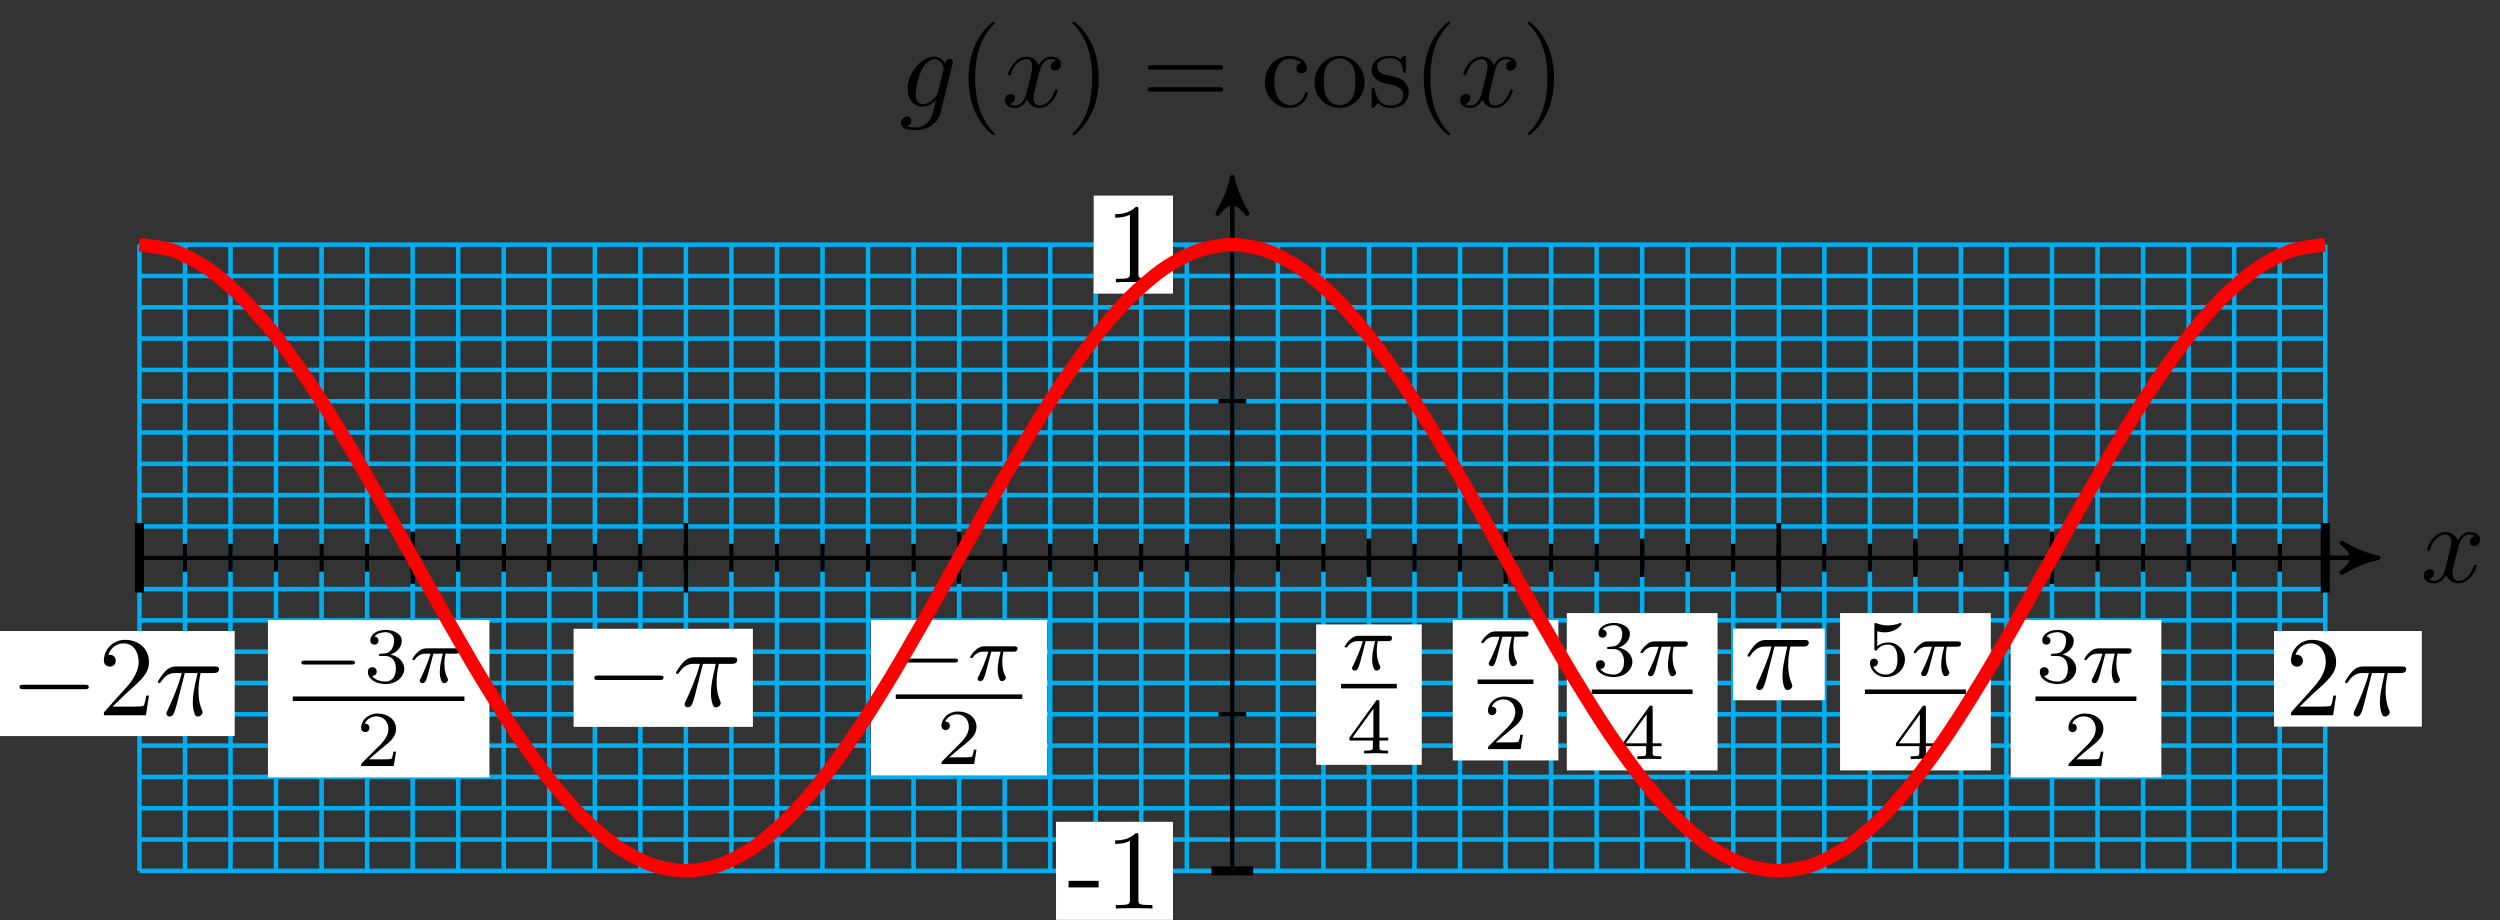 <?xml version="1.0" encoding="UTF-8"?>
<svg xmlns="http://www.w3.org/2000/svg" xmlns:xlink="http://www.w3.org/1999/xlink" width="220pt" height="81pt" viewBox="0 0 220 81" version="1.1">
<rect x="0" y="0" width="220" height="81" fill="#333333" stroke="none"/>
<defs>
<g>
<symbol overflow="visible" id="glyph0-0">
<path style="stroke:none;" d=""/>
</symbol>
<symbol overflow="visible" id="glyph0-1">
<path style="stroke:none;" d="M 3.328 -3.016 C 3.391 -3.266 3.625 -4.188 4.312 -4.188 C 4.359 -4.188 4.609 -4.188 4.812 -4.062 C 4.531 -4 4.344 -3.766 4.344 -3.516 C 4.344 -3.359 4.453 -3.172 4.719 -3.172 C 4.938 -3.172 5.25 -3.344 5.25 -3.75 C 5.25 -4.266 4.672 -4.406 4.328 -4.406 C 3.75 -4.406 3.406 -3.875 3.281 -3.656 C 3.031 -4.312 2.5 -4.406 2.203 -4.406 C 1.172 -4.406 0.594 -3.125 0.594 -2.875 C 0.594 -2.766 0.703 -2.766 0.719 -2.766 C 0.797 -2.766 0.828 -2.797 0.844 -2.875 C 1.188 -3.938 1.844 -4.188 2.188 -4.188 C 2.375 -4.188 2.719 -4.094 2.719 -3.516 C 2.719 -3.203 2.547 -2.547 2.188 -1.141 C 2.031 -0.531 1.672 -0.109 1.234 -0.109 C 1.172 -0.109 0.953 -0.109 0.734 -0.234 C 0.984 -0.297 1.203 -0.5 1.203 -0.781 C 1.203 -1.047 0.984 -1.125 0.844 -1.125 C 0.531 -1.125 0.297 -0.875 0.297 -0.547 C 0.297 -0.094 0.781 0.109 1.219 0.109 C 1.891 0.109 2.25 -0.594 2.266 -0.641 C 2.391 -0.281 2.75 0.109 3.344 0.109 C 4.375 0.109 4.938 -1.172 4.938 -1.422 C 4.938 -1.531 4.859 -1.531 4.828 -1.531 C 4.734 -1.531 4.719 -1.484 4.688 -1.422 C 4.359 -0.344 3.688 -0.109 3.375 -0.109 C 2.984 -0.109 2.828 -0.422 2.828 -0.766 C 2.828 -0.984 2.875 -1.203 2.984 -1.641 Z M 3.328 -3.016 "/>
</symbol>
<symbol overflow="visible" id="glyph0-2">
<path style="stroke:none;" d="M 4.688 -3.766 C 4.703 -3.812 4.719 -3.875 4.719 -3.938 C 4.719 -4.109 4.609 -4.203 4.438 -4.203 C 4.344 -4.203 4.062 -4.141 4.031 -3.781 C 3.844 -4.141 3.5 -4.406 3.094 -4.406 C 1.969 -4.406 0.734 -3.016 0.734 -1.578 C 0.734 -0.594 1.328 0 2.047 0 C 2.641 0 3.109 -0.469 3.203 -0.578 L 3.219 -0.562 C 3.016 0.312 2.891 0.734 2.891 0.75 C 2.844 0.844 2.516 1.828 1.453 1.828 C 1.266 1.828 0.938 1.812 0.656 1.719 C 0.953 1.641 1.062 1.375 1.062 1.203 C 1.062 1.047 0.953 0.859 0.688 0.859 C 0.469 0.859 0.156 1.031 0.156 1.438 C 0.156 1.844 0.516 2.047 1.469 2.047 C 2.719 2.047 3.438 1.266 3.594 0.672 Z M 3.406 -1.281 C 3.344 -1.016 3.109 -0.766 2.891 -0.578 C 2.688 -0.406 2.375 -0.219 2.078 -0.219 C 1.578 -0.219 1.438 -0.734 1.438 -1.141 C 1.438 -1.609 1.719 -2.797 2 -3.297 C 2.266 -3.781 2.688 -4.188 3.109 -4.188 C 3.766 -4.188 3.906 -3.375 3.906 -3.328 C 3.906 -3.281 3.891 -3.219 3.875 -3.188 Z M 3.406 -1.281 "/>
</symbol>
<symbol overflow="visible" id="glyph0-3">
<path style="stroke:none;" d="M 2.641 -3.719 L 3.766 -3.719 C 3.438 -2.25 3.344 -1.812 3.344 -1.141 C 3.344 -1 3.344 -0.734 3.422 -0.391 C 3.531 0.047 3.641 0.109 3.781 0.109 C 3.984 0.109 4.203 -0.062 4.203 -0.266 C 4.203 -0.328 4.203 -0.344 4.141 -0.484 C 3.844 -1.203 3.844 -1.859 3.844 -2.141 C 3.844 -2.656 3.922 -3.203 4.031 -3.719 L 5.156 -3.719 C 5.297 -3.719 5.656 -3.719 5.656 -4.062 C 5.656 -4.297 5.438 -4.297 5.25 -4.297 L 1.906 -4.297 C 1.688 -4.297 1.312 -4.297 0.875 -3.828 C 0.531 -3.438 0.266 -2.984 0.266 -2.938 C 0.266 -2.922 0.266 -2.828 0.391 -2.828 C 0.469 -2.828 0.484 -2.875 0.547 -2.953 C 1.031 -3.719 1.609 -3.719 1.812 -3.719 L 2.375 -3.719 C 2.062 -2.516 1.531 -1.312 1.109 -0.406 C 1.031 -0.25 1.031 -0.234 1.031 -0.156 C 1.031 0.031 1.188 0.109 1.312 0.109 C 1.609 0.109 1.688 -0.172 1.812 -0.531 C 1.953 -1 1.953 -1.016 2.078 -1.516 Z M 2.641 -3.719 "/>
</symbol>
<symbol overflow="visible" id="glyph1-0">
<path style="stroke:none;" d=""/>
</symbol>
<symbol overflow="visible" id="glyph1-1">
<path style="stroke:none;" d="M 3.297 2.391 C 3.297 2.359 3.297 2.344 3.125 2.172 C 1.891 0.922 1.562 -0.969 1.562 -2.5 C 1.562 -4.234 1.938 -5.969 3.172 -7.203 C 3.297 -7.328 3.297 -7.344 3.297 -7.375 C 3.297 -7.453 3.266 -7.484 3.203 -7.484 C 3.094 -7.484 2.203 -6.797 1.609 -5.531 C 1.109 -4.438 0.984 -3.328 0.984 -2.5 C 0.984 -1.719 1.094 -0.516 1.641 0.625 C 2.25 1.844 3.094 2.5 3.203 2.5 C 3.266 2.5 3.297 2.469 3.297 2.391 Z M 3.297 2.391 "/>
</symbol>
<symbol overflow="visible" id="glyph1-2">
<path style="stroke:none;" d="M 2.875 -2.5 C 2.875 -3.266 2.766 -4.469 2.219 -5.609 C 1.625 -6.828 0.766 -7.484 0.672 -7.484 C 0.609 -7.484 0.562 -7.438 0.562 -7.375 C 0.562 -7.344 0.562 -7.328 0.75 -7.141 C 1.734 -6.156 2.297 -4.578 2.297 -2.5 C 2.297 -0.781 1.938 0.969 0.703 2.219 C 0.562 2.344 0.562 2.359 0.562 2.391 C 0.562 2.453 0.609 2.5 0.672 2.5 C 0.766 2.5 1.672 1.812 2.25 0.547 C 2.766 -0.547 2.875 -1.656 2.875 -2.5 Z M 2.875 -2.5 "/>
</symbol>
<symbol overflow="visible" id="glyph1-3">
<path style="stroke:none;" d="M 6.844 -3.266 C 7 -3.266 7.188 -3.266 7.188 -3.453 C 7.188 -3.656 7 -3.656 6.859 -3.656 L 0.891 -3.656 C 0.75 -3.656 0.562 -3.656 0.562 -3.453 C 0.562 -3.266 0.75 -3.266 0.891 -3.266 Z M 6.859 -1.328 C 7 -1.328 7.188 -1.328 7.188 -1.531 C 7.188 -1.719 7 -1.719 6.844 -1.719 L 0.891 -1.719 C 0.75 -1.719 0.562 -1.719 0.562 -1.531 C 0.562 -1.328 0.75 -1.328 0.891 -1.328 Z M 6.859 -1.328 "/>
</symbol>
<symbol overflow="visible" id="glyph1-4">
<path style="stroke:none;" d="M 1.172 -2.172 C 1.172 -3.797 1.984 -4.219 2.516 -4.219 C 2.609 -4.219 3.234 -4.203 3.578 -3.844 C 3.172 -3.812 3.109 -3.516 3.109 -3.391 C 3.109 -3.125 3.297 -2.938 3.562 -2.938 C 3.828 -2.938 4.031 -3.094 4.031 -3.406 C 4.031 -4.078 3.266 -4.469 2.5 -4.469 C 1.25 -4.469 0.344 -3.391 0.344 -2.156 C 0.344 -0.875 1.328 0.109 2.484 0.109 C 3.812 0.109 4.141 -1.094 4.141 -1.188 C 4.141 -1.281 4.031 -1.281 4 -1.281 C 3.922 -1.281 3.891 -1.25 3.875 -1.188 C 3.594 -0.266 2.938 -0.141 2.578 -0.141 C 2.047 -0.141 1.172 -0.562 1.172 -2.172 Z M 1.172 -2.172 "/>
</symbol>
<symbol overflow="visible" id="glyph1-5">
<path style="stroke:none;" d="M 4.688 -2.141 C 4.688 -3.406 3.703 -4.469 2.5 -4.469 C 1.25 -4.469 0.281 -3.375 0.281 -2.141 C 0.281 -0.844 1.312 0.109 2.484 0.109 C 3.688 0.109 4.688 -0.875 4.688 -2.141 Z M 2.5 -0.141 C 2.062 -0.141 1.625 -0.344 1.359 -0.812 C 1.109 -1.25 1.109 -1.859 1.109 -2.219 C 1.109 -2.609 1.109 -3.141 1.344 -3.578 C 1.609 -4.031 2.078 -4.25 2.484 -4.25 C 2.922 -4.25 3.344 -4.031 3.609 -3.594 C 3.875 -3.172 3.875 -2.594 3.875 -2.219 C 3.875 -1.859 3.875 -1.312 3.656 -0.875 C 3.422 -0.422 2.984 -0.141 2.5 -0.141 Z M 2.5 -0.141 "/>
</symbol>
<symbol overflow="visible" id="glyph1-6">
<path style="stroke:none;" d="M 2.078 -1.938 C 2.297 -1.891 3.109 -1.734 3.109 -1.016 C 3.109 -0.516 2.766 -0.109 1.984 -0.109 C 1.141 -0.109 0.781 -0.672 0.594 -1.531 C 0.562 -1.656 0.562 -1.688 0.453 -1.688 C 0.328 -1.688 0.328 -1.625 0.328 -1.453 L 0.328 -0.125 C 0.328 0.047 0.328 0.109 0.438 0.109 C 0.484 0.109 0.5 0.094 0.688 -0.094 C 0.703 -0.109 0.703 -0.125 0.891 -0.312 C 1.328 0.094 1.781 0.109 1.984 0.109 C 3.125 0.109 3.594 -0.562 3.594 -1.281 C 3.594 -1.797 3.297 -2.109 3.172 -2.219 C 2.844 -2.547 2.453 -2.625 2.031 -2.703 C 1.469 -2.812 0.812 -2.938 0.812 -3.516 C 0.812 -3.875 1.062 -4.281 1.922 -4.281 C 3.016 -4.281 3.078 -3.375 3.094 -3.078 C 3.094 -2.984 3.188 -2.984 3.203 -2.984 C 3.344 -2.984 3.344 -3.031 3.344 -3.219 L 3.344 -4.234 C 3.344 -4.391 3.344 -4.469 3.234 -4.469 C 3.188 -4.469 3.156 -4.469 3.031 -4.344 C 3 -4.312 2.906 -4.219 2.859 -4.188 C 2.484 -4.469 2.078 -4.469 1.922 -4.469 C 0.703 -4.469 0.328 -3.797 0.328 -3.234 C 0.328 -2.891 0.484 -2.609 0.75 -2.391 C 1.078 -2.141 1.359 -2.078 2.078 -1.938 Z M 2.078 -1.938 "/>
</symbol>
<symbol overflow="visible" id="glyph1-7">
<path style="stroke:none;" d="M 1.266 -0.766 L 2.328 -1.797 C 3.875 -3.172 4.469 -3.703 4.469 -4.703 C 4.469 -5.844 3.578 -6.641 2.359 -6.641 C 1.234 -6.641 0.5 -5.719 0.5 -4.828 C 0.5 -4.281 1 -4.281 1.031 -4.281 C 1.203 -4.281 1.547 -4.391 1.547 -4.812 C 1.547 -5.062 1.359 -5.328 1.016 -5.328 C 0.938 -5.328 0.922 -5.328 0.891 -5.312 C 1.109 -5.969 1.656 -6.328 2.234 -6.328 C 3.141 -6.328 3.562 -5.516 3.562 -4.703 C 3.562 -3.906 3.078 -3.125 2.516 -2.5 L 0.609 -0.375 C 0.5 -0.266 0.5 -0.234 0.5 0 L 4.203 0 L 4.469 -1.734 L 4.234 -1.734 C 4.172 -1.438 4.109 -1 4 -0.844 C 3.938 -0.766 3.281 -0.766 3.062 -0.766 Z M 1.266 -0.766 "/>
</symbol>
<symbol overflow="visible" id="glyph2-0">
<path style="stroke:none;" d=""/>
</symbol>
<symbol overflow="visible" id="glyph2-1">
<path style="stroke:none;" d="M 2.75 -1.859 L 2.75 -2.438 L 0.109 -2.438 L 0.109 -1.859 Z M 2.75 -1.859 "/>
</symbol>
<symbol overflow="visible" id="glyph2-2">
<path style="stroke:none;" d="M 4.172 0 L 4.172 -0.312 L 3.859 -0.312 C 2.953 -0.312 2.938 -0.422 2.938 -0.781 L 2.938 -6.375 C 2.938 -6.625 2.938 -6.641 2.703 -6.641 C 2.078 -6 1.203 -6 0.891 -6 L 0.891 -5.688 C 1.094 -5.688 1.672 -5.688 2.188 -5.953 L 2.188 -0.781 C 2.188 -0.422 2.156 -0.312 1.266 -0.312 L 0.953 -0.312 L 0.953 0 C 1.297 -0.031 2.156 -0.031 2.562 -0.031 C 2.953 -0.031 3.828 -0.031 4.172 0 Z M 4.172 0 "/>
</symbol>
<symbol overflow="visible" id="glyph3-0">
<path style="stroke:none;" d=""/>
</symbol>
<symbol overflow="visible" id="glyph3-1">
<path style="stroke:none;" d="M 6.562 -2.297 C 6.734 -2.297 6.922 -2.297 6.922 -2.5 C 6.922 -2.688 6.734 -2.688 6.562 -2.688 L 1.172 -2.688 C 1 -2.688 0.828 -2.688 0.828 -2.5 C 0.828 -2.297 1 -2.297 1.172 -2.297 Z M 6.562 -2.297 "/>
</symbol>
<symbol overflow="visible" id="glyph4-0">
<path style="stroke:none;" d=""/>
</symbol>
<symbol overflow="visible" id="glyph4-1">
<path style="stroke:none;" d="M 5.188 -1.578 C 5.297 -1.578 5.469 -1.578 5.469 -1.734 C 5.469 -1.922 5.297 -1.922 5.188 -1.922 L 1.031 -1.922 C 0.922 -1.922 0.75 -1.922 0.75 -1.75 C 0.75 -1.578 0.906 -1.578 1.031 -1.578 Z M 5.188 -1.578 "/>
</symbol>
<symbol overflow="visible" id="glyph5-0">
<path style="stroke:none;" d=""/>
</symbol>
<symbol overflow="visible" id="glyph5-1">
<path style="stroke:none;" d="M 2.172 -2.531 L 3 -2.531 C 2.891 -2.109 2.734 -1.484 2.734 -0.922 C 2.734 -0.641 2.781 -0.453 2.812 -0.312 C 2.922 0.047 3.016 0.062 3.125 0.062 C 3.297 0.062 3.453 -0.078 3.453 -0.25 C 3.453 -0.297 3.438 -0.328 3.406 -0.391 C 3.266 -0.656 3.141 -1.047 3.141 -1.625 C 3.141 -1.75 3.141 -2.031 3.234 -2.531 L 4.109 -2.531 C 4.234 -2.531 4.297 -2.531 4.375 -2.578 C 4.469 -2.656 4.484 -2.766 4.484 -2.797 C 4.484 -3 4.312 -3 4.188 -3 L 1.562 -3 C 1.281 -3 1.078 -2.938 0.766 -2.641 C 0.578 -2.484 0.312 -2.109 0.312 -2.047 C 0.312 -1.969 0.406 -1.969 0.438 -1.969 C 0.516 -1.969 0.516 -1.984 0.562 -2.047 C 0.906 -2.531 1.344 -2.531 1.5 -2.531 L 1.922 -2.531 C 1.703 -1.766 1.328 -0.938 1.125 -0.516 C 1.078 -0.438 1.016 -0.281 0.984 -0.266 C 0.984 -0.234 0.969 -0.203 0.969 -0.156 C 0.969 -0.047 1.047 0.062 1.219 0.062 C 1.484 0.062 1.562 -0.25 1.734 -0.875 Z M 2.172 -2.531 "/>
</symbol>
<symbol overflow="visible" id="glyph6-0">
<path style="stroke:none;" d=""/>
</symbol>
<symbol overflow="visible" id="glyph6-1">
<path style="stroke:none;" d="M 3.516 -1.266 L 3.281 -1.266 C 3.266 -1.109 3.188 -0.703 3.094 -0.641 C 3.047 -0.594 2.516 -0.594 2.406 -0.594 L 1.125 -0.594 C 1.859 -1.234 2.109 -1.438 2.516 -1.766 C 3.031 -2.172 3.516 -2.609 3.516 -3.266 C 3.516 -4.109 2.781 -4.625 1.891 -4.625 C 1.031 -4.625 0.438 -4.016 0.438 -3.375 C 0.438 -3.031 0.734 -2.984 0.812 -2.984 C 0.969 -2.984 1.172 -3.109 1.172 -3.359 C 1.172 -3.484 1.125 -3.734 0.766 -3.734 C 0.984 -4.219 1.453 -4.375 1.781 -4.375 C 2.484 -4.375 2.844 -3.828 2.844 -3.266 C 2.844 -2.656 2.406 -2.188 2.188 -1.938 L 0.516 -0.266 C 0.438 -0.203 0.438 -0.188 0.438 0 L 3.312 0 Z M 3.516 -1.266 "/>
</symbol>
<symbol overflow="visible" id="glyph6-2">
<path style="stroke:none;" d="M 1.906 -2.328 C 2.453 -2.328 2.844 -1.953 2.844 -1.203 C 2.844 -0.344 2.328 -0.078 1.938 -0.078 C 1.656 -0.078 1.031 -0.156 0.75 -0.578 C 1.078 -0.578 1.156 -0.812 1.156 -0.969 C 1.156 -1.188 0.984 -1.344 0.766 -1.344 C 0.578 -1.344 0.375 -1.219 0.375 -0.938 C 0.375 -0.281 1.094 0.141 1.938 0.141 C 2.906 0.141 3.578 -0.516 3.578 -1.203 C 3.578 -1.75 3.141 -2.297 2.375 -2.453 C 3.094 -2.719 3.359 -3.234 3.359 -3.672 C 3.359 -4.219 2.734 -4.625 1.953 -4.625 C 1.188 -4.625 0.594 -4.25 0.594 -3.688 C 0.594 -3.453 0.75 -3.328 0.953 -3.328 C 1.172 -3.328 1.312 -3.484 1.312 -3.672 C 1.312 -3.875 1.172 -4.031 0.953 -4.047 C 1.203 -4.344 1.672 -4.422 1.938 -4.422 C 2.25 -4.422 2.688 -4.266 2.688 -3.672 C 2.688 -3.375 2.594 -3.047 2.406 -2.844 C 2.188 -2.578 1.984 -2.562 1.641 -2.531 C 1.469 -2.516 1.453 -2.516 1.422 -2.516 C 1.406 -2.516 1.344 -2.5 1.344 -2.422 C 1.344 -2.328 1.406 -2.328 1.531 -2.328 Z M 1.906 -2.328 "/>
</symbol>
<symbol overflow="visible" id="glyph6-3">
<path style="stroke:none;" d="M 3.688 -1.141 L 3.688 -1.391 L 2.906 -1.391 L 2.906 -4.5 C 2.906 -4.641 2.906 -4.703 2.766 -4.703 C 2.672 -4.703 2.641 -4.703 2.578 -4.594 L 0.266 -1.391 L 0.266 -1.141 L 2.328 -1.141 L 2.328 -0.578 C 2.328 -0.328 2.328 -0.25 1.75 -0.25 L 1.562 -0.25 L 1.562 0 C 1.922 -0.016 2.359 -0.031 2.609 -0.031 C 2.875 -0.031 3.312 -0.016 3.672 0 L 3.672 -0.25 L 3.484 -0.25 C 2.906 -0.25 2.906 -0.328 2.906 -0.578 L 2.906 -1.141 Z M 2.375 -3.938 L 2.375 -1.391 L 0.531 -1.391 Z M 2.375 -3.938 "/>
</symbol>
<symbol overflow="visible" id="glyph6-4">
<path style="stroke:none;" d="M 1.078 -3.891 C 1.438 -3.797 1.641 -3.797 1.75 -3.797 C 2.672 -3.797 3.219 -4.422 3.219 -4.531 C 3.219 -4.609 3.172 -4.625 3.141 -4.625 C 3.125 -4.625 3.109 -4.625 3.078 -4.609 C 2.906 -4.547 2.547 -4.406 2.031 -4.406 C 1.828 -4.406 1.469 -4.422 1.016 -4.594 C 0.938 -4.625 0.922 -4.625 0.922 -4.625 C 0.828 -4.625 0.828 -4.547 0.828 -4.438 L 0.828 -2.391 C 0.828 -2.266 0.828 -2.188 0.938 -2.188 C 1 -2.188 1.016 -2.188 1.078 -2.281 C 1.375 -2.656 1.812 -2.719 2.047 -2.719 C 2.469 -2.719 2.656 -2.391 2.688 -2.328 C 2.812 -2.094 2.859 -1.828 2.859 -1.422 C 2.859 -1.219 2.859 -0.812 2.641 -0.5 C 2.469 -0.25 2.172 -0.078 1.828 -0.078 C 1.375 -0.078 0.906 -0.328 0.734 -0.797 C 1 -0.781 1.141 -0.953 1.141 -1.141 C 1.141 -1.438 0.875 -1.484 0.781 -1.484 C 0.781 -1.484 0.438 -1.484 0.438 -1.109 C 0.438 -0.484 1.016 0.141 1.844 0.141 C 2.734 0.141 3.516 -0.516 3.516 -1.406 C 3.516 -2.188 2.922 -2.906 2.062 -2.906 C 1.75 -2.906 1.391 -2.844 1.078 -2.578 Z M 1.078 -3.891 "/>
</symbol>
</g>
</defs>
<g id="surface1">
<path style="fill:none;stroke-width:0.399;stroke-linecap:butt;stroke-linejoin:miter;stroke:rgb(0%,67.839%,93.729%);stroke-opacity:1;stroke-miterlimit:10;" d="M -96.178 -27.551 L 96.177 -27.551 M -96.178 -24.797 L 96.177 -24.797 M -96.178 -22.043 L 96.177 -22.043 M -96.178 -19.285 L 96.177 -19.285 M -96.178 -16.532 L 96.177 -16.532 M -96.178 -13.774 L 96.177 -13.774 M -96.178 -11.02 L 96.177 -11.02 M -96.178 -8.266 L 96.177 -8.266 M -96.178 -5.509 L 96.177 -5.509 M -96.178 -2.755 L 96.177 -2.755 M -96.178 -0.001 L 96.177 -0.001 M -96.178 2.756 L 96.177 2.756 M -96.178 5.51 L 96.177 5.51 M -96.178 8.264 L 96.177 8.264 M -96.178 11.022 L 96.177 11.022 M -96.178 13.775 L 96.177 13.775 M -96.178 16.529 L 96.177 16.529 M -96.178 19.287 L 96.177 19.287 M -96.178 22.041 L 96.177 22.041 M -96.178 24.798 L 96.177 24.798 M -96.178 27.552 L 96.177 27.552 M -96.174 -27.555 L -96.174 27.552 M -92.167 -27.555 L -92.167 27.552 M -88.163 -27.555 L -88.163 27.552 M -84.155 -27.555 L -84.155 27.552 M -80.147 -27.555 L -80.147 27.552 M -76.14 -27.555 L -76.14 27.552 M -72.132 -27.555 L -72.132 27.552 M -68.124 -27.555 L -68.124 27.552 M -64.116 -27.555 L -64.116 27.552 M -60.109 -27.555 L -60.109 27.552 M -56.101 -27.555 L -56.101 27.552 M -52.093 -27.555 L -52.093 27.552 M -48.089 -27.555 L -48.089 27.552 M -44.082 -27.555 L -44.082 27.552 M -40.074 -27.555 L -40.074 27.552 M -36.066 -27.555 L -36.066 27.552 M -32.058 -27.555 L -32.058 27.552 M -28.051 -27.555 L -28.051 27.552 M -24.043 -27.555 L -24.043 27.552 M -20.035 -27.555 L -20.035 27.552 M -16.028 -27.555 L -16.028 27.552 M -12.024 -27.555 L -12.024 27.552 M -8.016 -27.555 L -8.016 27.552 M -4.008 -27.555 L -4.008 27.552 M -0.001 -27.555 L -0.001 27.552 M 4.007 -27.555 L 4.007 27.552 M 8.015 -27.555 L 8.015 27.552 M 12.023 -27.555 L 12.023 27.552 M 16.03 -27.555 L 16.03 27.552 M 20.038 -27.555 L 20.038 27.552 M 24.042 -27.555 L 24.042 27.552 M 28.05 -27.555 L 28.05 27.552 M 32.057 -27.555 L 32.057 27.552 M 36.065 -27.555 L 36.065 27.552 M 40.073 -27.555 L 40.073 27.552 M 44.081 -27.555 L 44.081 27.552 M 48.088 -27.555 L 48.088 27.552 M 52.096 -27.555 L 52.096 27.552 M 56.104 -27.555 L 56.104 27.552 M 60.112 -27.555 L 60.112 27.552 M 64.115 -27.555 L 64.115 27.552 M 68.123 -27.555 L 68.123 27.552 M 72.131 -27.555 L 72.131 27.552 M 76.139 -27.555 L 76.139 27.552 M 80.146 -27.555 L 80.146 27.552 M 84.154 -27.555 L 84.154 27.552 M 88.162 -27.555 L 88.162 27.552 M 92.17 -27.555 L 92.17 27.552 M 96.177 -27.555 L 96.177 27.552 " transform="matrix(1,0,0,-1,108.446,49.081)"/>
<path style="fill:none;stroke-width:0.399;stroke-linecap:butt;stroke-linejoin:miter;stroke:rgb(0%,0%,0%);stroke-opacity:1;stroke-miterlimit:10;" d="M -96.436 -0.001 L 100.029 -0.001 " transform="matrix(1,0,0,-1,108.446,49.081)"/>
<path style="fill-rule:nonzero;fill:rgb(0%,0%,0%);fill-opacity:1;stroke-width:0.399;stroke-linecap:butt;stroke-linejoin:round;stroke:rgb(0%,0%,0%);stroke-opacity:1;stroke-miterlimit:10;" d="M 0.799 -0.001 C -0.201 0.198 -1.197 0.596 -2.392 1.296 C -1.197 0.397 -1.197 -0.4 -2.392 -1.294 C -1.197 -0.599 -0.201 -0.2 0.799 -0.001 Z M 0.799 -0.001 " transform="matrix(1,0,0,-1,208.478,49.081)"/>
<g style="fill:rgb(0%,0%,0%);fill-opacity:1;">
  <use xlink:href="#glyph0-1" x="212.995" y="51.226"/>
</g>
<path style="fill:none;stroke-width:0.399;stroke-linecap:butt;stroke-linejoin:miter;stroke:rgb(0%,0%,0%);stroke-opacity:1;stroke-miterlimit:10;" d="M -0.001 -27.555 L -0.001 32.681 " transform="matrix(1,0,0,-1,108.446,49.081)"/>
<path style="fill-rule:nonzero;fill:rgb(0%,0%,0%);fill-opacity:1;stroke-width:0.399;stroke-linecap:butt;stroke-linejoin:round;stroke:rgb(0%,0%,0%);stroke-opacity:1;stroke-miterlimit:10;" d="M 0.798 0.001 C -0.198 0.2 -1.194 0.598 -2.393 1.293 C -1.194 0.399 -1.194 -0.398 -2.393 -1.296 C -1.194 -0.597 -0.198 -0.199 0.798 0.001 Z M 0.798 0.001 " transform="matrix(0,-1,-1,0,108.446,16.4)"/>
<g style="fill:rgb(0%,0%,0%);fill-opacity:1;">
  <use xlink:href="#glyph0-2" x="79.136" y="9.393"/>
</g>
<g style="fill:rgb(0%,0%,0%);fill-opacity:1;">
  <use xlink:href="#glyph1-1" x="84.246" y="9.393"/>
</g>
<g style="fill:rgb(0%,0%,0%);fill-opacity:1;">
  <use xlink:href="#glyph0-1" x="88.12" y="9.393"/>
</g>
<g style="fill:rgb(0%,0%,0%);fill-opacity:1;">
  <use xlink:href="#glyph1-2" x="93.815" y="9.393"/>
</g>
<g style="fill:rgb(0%,0%,0%);fill-opacity:1;">
  <use xlink:href="#glyph1-3" x="100.449" y="9.393"/>
</g>
<g style="fill:rgb(0%,0%,0%);fill-opacity:1;">
  <use xlink:href="#glyph1-4" x="110.967" y="9.393"/>
  <use xlink:href="#glyph1-5" x="115.395" y="9.393"/>
  <use xlink:href="#glyph1-6" x="120.376" y="9.393"/>
  <use xlink:href="#glyph1-1" x="124.306" y="9.393"/>
</g>
<g style="fill:rgb(0%,0%,0%);fill-opacity:1;">
  <use xlink:href="#glyph0-1" x="128.186" y="9.393"/>
</g>
<g style="fill:rgb(0%,0%,0%);fill-opacity:1;">
  <use xlink:href="#glyph1-2" x="133.88" y="9.393"/>
</g>
<path style="fill:none;stroke-width:0.399;stroke-linecap:butt;stroke-linejoin:miter;stroke:rgb(0%,0%,0%);stroke-opacity:1;stroke-miterlimit:10;" d="M -96.178 1.225 L -96.178 -1.224 " transform="matrix(1,0,0,-1,108.446,49.081)"/>
<path style="fill:none;stroke-width:0.399;stroke-linecap:butt;stroke-linejoin:miter;stroke:rgb(0%,0%,0%);stroke-opacity:1;stroke-miterlimit:10;" d="M -92.171 1.225 L -92.171 -1.224 " transform="matrix(1,0,0,-1,108.446,49.081)"/>
<path style="fill:none;stroke-width:0.399;stroke-linecap:butt;stroke-linejoin:miter;stroke:rgb(0%,0%,0%);stroke-opacity:1;stroke-miterlimit:10;" d="M -88.163 1.225 L -88.163 -1.224 " transform="matrix(1,0,0,-1,108.446,49.081)"/>
<path style="fill:none;stroke-width:0.399;stroke-linecap:butt;stroke-linejoin:miter;stroke:rgb(0%,0%,0%);stroke-opacity:1;stroke-miterlimit:10;" d="M -84.155 1.225 L -84.155 -1.224 " transform="matrix(1,0,0,-1,108.446,49.081)"/>
<path style="fill:none;stroke-width:0.399;stroke-linecap:butt;stroke-linejoin:miter;stroke:rgb(0%,0%,0%);stroke-opacity:1;stroke-miterlimit:10;" d="M -80.147 1.225 L -80.147 -1.224 " transform="matrix(1,0,0,-1,108.446,49.081)"/>
<path style="fill:none;stroke-width:0.399;stroke-linecap:butt;stroke-linejoin:miter;stroke:rgb(0%,0%,0%);stroke-opacity:1;stroke-miterlimit:10;" d="M -76.14 1.225 L -76.14 -1.224 " transform="matrix(1,0,0,-1,108.446,49.081)"/>
<path style="fill:none;stroke-width:0.399;stroke-linecap:butt;stroke-linejoin:miter;stroke:rgb(0%,0%,0%);stroke-opacity:1;stroke-miterlimit:10;" d="M -72.132 1.225 L -72.132 -1.224 " transform="matrix(1,0,0,-1,108.446,49.081)"/>
<path style="fill:none;stroke-width:0.399;stroke-linecap:butt;stroke-linejoin:miter;stroke:rgb(0%,0%,0%);stroke-opacity:1;stroke-miterlimit:10;" d="M -68.124 1.225 L -68.124 -1.224 " transform="matrix(1,0,0,-1,108.446,49.081)"/>
<path style="fill:none;stroke-width:0.399;stroke-linecap:butt;stroke-linejoin:miter;stroke:rgb(0%,0%,0%);stroke-opacity:1;stroke-miterlimit:10;" d="M -64.116 1.225 L -64.116 -1.224 " transform="matrix(1,0,0,-1,108.446,49.081)"/>
<path style="fill:none;stroke-width:0.399;stroke-linecap:butt;stroke-linejoin:miter;stroke:rgb(0%,0%,0%);stroke-opacity:1;stroke-miterlimit:10;" d="M -60.109 1.225 L -60.109 -1.224 " transform="matrix(1,0,0,-1,108.446,49.081)"/>
<path style="fill:none;stroke-width:0.399;stroke-linecap:butt;stroke-linejoin:miter;stroke:rgb(0%,0%,0%);stroke-opacity:1;stroke-miterlimit:10;" d="M -56.101 1.225 L -56.101 -1.224 " transform="matrix(1,0,0,-1,108.446,49.081)"/>
<path style="fill:none;stroke-width:0.399;stroke-linecap:butt;stroke-linejoin:miter;stroke:rgb(0%,0%,0%);stroke-opacity:1;stroke-miterlimit:10;" d="M -52.097 1.225 L -52.097 -1.224 " transform="matrix(1,0,0,-1,108.446,49.081)"/>
<path style="fill:none;stroke-width:0.399;stroke-linecap:butt;stroke-linejoin:miter;stroke:rgb(0%,0%,0%);stroke-opacity:1;stroke-miterlimit:10;" d="M -48.089 1.225 L -48.089 -1.224 " transform="matrix(1,0,0,-1,108.446,49.081)"/>
<path style="fill:none;stroke-width:0.399;stroke-linecap:butt;stroke-linejoin:miter;stroke:rgb(0%,0%,0%);stroke-opacity:1;stroke-miterlimit:10;" d="M -44.082 1.225 L -44.082 -1.224 " transform="matrix(1,0,0,-1,108.446,49.081)"/>
<path style="fill:none;stroke-width:0.399;stroke-linecap:butt;stroke-linejoin:miter;stroke:rgb(0%,0%,0%);stroke-opacity:1;stroke-miterlimit:10;" d="M -40.074 1.225 L -40.074 -1.224 " transform="matrix(1,0,0,-1,108.446,49.081)"/>
<path style="fill:none;stroke-width:0.399;stroke-linecap:butt;stroke-linejoin:miter;stroke:rgb(0%,0%,0%);stroke-opacity:1;stroke-miterlimit:10;" d="M -36.066 1.225 L -36.066 -1.224 " transform="matrix(1,0,0,-1,108.446,49.081)"/>
<path style="fill:none;stroke-width:0.399;stroke-linecap:butt;stroke-linejoin:miter;stroke:rgb(0%,0%,0%);stroke-opacity:1;stroke-miterlimit:10;" d="M -32.058 1.225 L -32.058 -1.224 " transform="matrix(1,0,0,-1,108.446,49.081)"/>
<path style="fill:none;stroke-width:0.399;stroke-linecap:butt;stroke-linejoin:miter;stroke:rgb(0%,0%,0%);stroke-opacity:1;stroke-miterlimit:10;" d="M -28.051 1.225 L -28.051 -1.224 " transform="matrix(1,0,0,-1,108.446,49.081)"/>
<path style="fill:none;stroke-width:0.399;stroke-linecap:butt;stroke-linejoin:miter;stroke:rgb(0%,0%,0%);stroke-opacity:1;stroke-miterlimit:10;" d="M -24.043 1.225 L -24.043 -1.224 " transform="matrix(1,0,0,-1,108.446,49.081)"/>
<path style="fill:none;stroke-width:0.399;stroke-linecap:butt;stroke-linejoin:miter;stroke:rgb(0%,0%,0%);stroke-opacity:1;stroke-miterlimit:10;" d="M -20.035 1.225 L -20.035 -1.224 " transform="matrix(1,0,0,-1,108.446,49.081)"/>
<path style="fill:none;stroke-width:0.399;stroke-linecap:butt;stroke-linejoin:miter;stroke:rgb(0%,0%,0%);stroke-opacity:1;stroke-miterlimit:10;" d="M -16.028 1.225 L -16.028 -1.224 " transform="matrix(1,0,0,-1,108.446,49.081)"/>
<path style="fill:none;stroke-width:0.399;stroke-linecap:butt;stroke-linejoin:miter;stroke:rgb(0%,0%,0%);stroke-opacity:1;stroke-miterlimit:10;" d="M -12.024 1.225 L -12.024 -1.224 " transform="matrix(1,0,0,-1,108.446,49.081)"/>
<path style="fill:none;stroke-width:0.399;stroke-linecap:butt;stroke-linejoin:miter;stroke:rgb(0%,0%,0%);stroke-opacity:1;stroke-miterlimit:10;" d="M -8.016 1.225 L -8.016 -1.224 " transform="matrix(1,0,0,-1,108.446,49.081)"/>
<path style="fill:none;stroke-width:0.399;stroke-linecap:butt;stroke-linejoin:miter;stroke:rgb(0%,0%,0%);stroke-opacity:1;stroke-miterlimit:10;" d="M -4.008 1.225 L -4.008 -1.224 " transform="matrix(1,0,0,-1,108.446,49.081)"/>
<path style="fill:none;stroke-width:0.399;stroke-linecap:butt;stroke-linejoin:miter;stroke:rgb(0%,0%,0%);stroke-opacity:1;stroke-miterlimit:10;" d="M -0.001 1.225 L -0.001 -1.224 " transform="matrix(1,0,0,-1,108.446,49.081)"/>
<path style="fill:none;stroke-width:0.399;stroke-linecap:butt;stroke-linejoin:miter;stroke:rgb(0%,0%,0%);stroke-opacity:1;stroke-miterlimit:10;" d="M 4.007 1.225 L 4.007 -1.224 " transform="matrix(1,0,0,-1,108.446,49.081)"/>
<path style="fill:none;stroke-width:0.399;stroke-linecap:butt;stroke-linejoin:miter;stroke:rgb(0%,0%,0%);stroke-opacity:1;stroke-miterlimit:10;" d="M 8.015 1.225 L 8.015 -1.224 " transform="matrix(1,0,0,-1,108.446,49.081)"/>
<path style="fill:none;stroke-width:0.399;stroke-linecap:butt;stroke-linejoin:miter;stroke:rgb(0%,0%,0%);stroke-opacity:1;stroke-miterlimit:10;" d="M 12.023 1.225 L 12.023 -1.224 " transform="matrix(1,0,0,-1,108.446,49.081)"/>
<path style="fill:none;stroke-width:0.399;stroke-linecap:butt;stroke-linejoin:miter;stroke:rgb(0%,0%,0%);stroke-opacity:1;stroke-miterlimit:10;" d="M 16.03 1.225 L 16.03 -1.224 " transform="matrix(1,0,0,-1,108.446,49.081)"/>
<path style="fill:none;stroke-width:0.399;stroke-linecap:butt;stroke-linejoin:miter;stroke:rgb(0%,0%,0%);stroke-opacity:1;stroke-miterlimit:10;" d="M 20.038 1.225 L 20.038 -1.224 " transform="matrix(1,0,0,-1,108.446,49.081)"/>
<path style="fill:none;stroke-width:0.399;stroke-linecap:butt;stroke-linejoin:miter;stroke:rgb(0%,0%,0%);stroke-opacity:1;stroke-miterlimit:10;" d="M 24.046 1.225 L 24.046 -1.224 " transform="matrix(1,0,0,-1,108.446,49.081)"/>
<path style="fill:none;stroke-width:0.399;stroke-linecap:butt;stroke-linejoin:miter;stroke:rgb(0%,0%,0%);stroke-opacity:1;stroke-miterlimit:10;" d="M 28.05 1.225 L 28.05 -1.224 " transform="matrix(1,0,0,-1,108.446,49.081)"/>
<path style="fill:none;stroke-width:0.399;stroke-linecap:butt;stroke-linejoin:miter;stroke:rgb(0%,0%,0%);stroke-opacity:1;stroke-miterlimit:10;" d="M 32.057 1.225 L 32.057 -1.224 " transform="matrix(1,0,0,-1,108.446,49.081)"/>
<path style="fill:none;stroke-width:0.399;stroke-linecap:butt;stroke-linejoin:miter;stroke:rgb(0%,0%,0%);stroke-opacity:1;stroke-miterlimit:10;" d="M 36.065 1.225 L 36.065 -1.224 " transform="matrix(1,0,0,-1,108.446,49.081)"/>
<path style="fill:none;stroke-width:0.399;stroke-linecap:butt;stroke-linejoin:miter;stroke:rgb(0%,0%,0%);stroke-opacity:1;stroke-miterlimit:10;" d="M 40.073 1.225 L 40.073 -1.224 " transform="matrix(1,0,0,-1,108.446,49.081)"/>
<path style="fill:none;stroke-width:0.399;stroke-linecap:butt;stroke-linejoin:miter;stroke:rgb(0%,0%,0%);stroke-opacity:1;stroke-miterlimit:10;" d="M 44.081 1.225 L 44.081 -1.224 " transform="matrix(1,0,0,-1,108.446,49.081)"/>
<path style="fill:none;stroke-width:0.399;stroke-linecap:butt;stroke-linejoin:miter;stroke:rgb(0%,0%,0%);stroke-opacity:1;stroke-miterlimit:10;" d="M 48.088 1.225 L 48.088 -1.224 " transform="matrix(1,0,0,-1,108.446,49.081)"/>
<path style="fill:none;stroke-width:0.399;stroke-linecap:butt;stroke-linejoin:miter;stroke:rgb(0%,0%,0%);stroke-opacity:1;stroke-miterlimit:10;" d="M 52.096 1.225 L 52.096 -1.224 " transform="matrix(1,0,0,-1,108.446,49.081)"/>
<path style="fill:none;stroke-width:0.399;stroke-linecap:butt;stroke-linejoin:miter;stroke:rgb(0%,0%,0%);stroke-opacity:1;stroke-miterlimit:10;" d="M 56.104 1.225 L 56.104 -1.224 " transform="matrix(1,0,0,-1,108.446,49.081)"/>
<path style="fill:none;stroke-width:0.399;stroke-linecap:butt;stroke-linejoin:miter;stroke:rgb(0%,0%,0%);stroke-opacity:1;stroke-miterlimit:10;" d="M 60.112 1.225 L 60.112 -1.224 " transform="matrix(1,0,0,-1,108.446,49.081)"/>
<path style="fill:none;stroke-width:0.399;stroke-linecap:butt;stroke-linejoin:miter;stroke:rgb(0%,0%,0%);stroke-opacity:1;stroke-miterlimit:10;" d="M 64.119 1.225 L 64.119 -1.224 " transform="matrix(1,0,0,-1,108.446,49.081)"/>
<path style="fill:none;stroke-width:0.399;stroke-linecap:butt;stroke-linejoin:miter;stroke:rgb(0%,0%,0%);stroke-opacity:1;stroke-miterlimit:10;" d="M 68.127 1.225 L 68.127 -1.224 " transform="matrix(1,0,0,-1,108.446,49.081)"/>
<path style="fill:none;stroke-width:0.399;stroke-linecap:butt;stroke-linejoin:miter;stroke:rgb(0%,0%,0%);stroke-opacity:1;stroke-miterlimit:10;" d="M 72.131 1.225 L 72.131 -1.224 " transform="matrix(1,0,0,-1,108.446,49.081)"/>
<path style="fill:none;stroke-width:0.399;stroke-linecap:butt;stroke-linejoin:miter;stroke:rgb(0%,0%,0%);stroke-opacity:1;stroke-miterlimit:10;" d="M 76.139 1.225 L 76.139 -1.224 " transform="matrix(1,0,0,-1,108.446,49.081)"/>
<path style="fill:none;stroke-width:0.399;stroke-linecap:butt;stroke-linejoin:miter;stroke:rgb(0%,0%,0%);stroke-opacity:1;stroke-miterlimit:10;" d="M 80.146 1.225 L 80.146 -1.224 " transform="matrix(1,0,0,-1,108.446,49.081)"/>
<path style="fill:none;stroke-width:0.399;stroke-linecap:butt;stroke-linejoin:miter;stroke:rgb(0%,0%,0%);stroke-opacity:1;stroke-miterlimit:10;" d="M 84.154 1.225 L 84.154 -1.224 " transform="matrix(1,0,0,-1,108.446,49.081)"/>
<path style="fill:none;stroke-width:0.399;stroke-linecap:butt;stroke-linejoin:miter;stroke:rgb(0%,0%,0%);stroke-opacity:1;stroke-miterlimit:10;" d="M 88.162 1.225 L 88.162 -1.224 " transform="matrix(1,0,0,-1,108.446,49.081)"/>
<path style="fill:none;stroke-width:0.399;stroke-linecap:butt;stroke-linejoin:miter;stroke:rgb(0%,0%,0%);stroke-opacity:1;stroke-miterlimit:10;" d="M 92.17 1.225 L 92.17 -1.224 " transform="matrix(1,0,0,-1,108.446,49.081)"/>
<path style="fill:none;stroke-width:0.399;stroke-linecap:butt;stroke-linejoin:miter;stroke:rgb(0%,0%,0%);stroke-opacity:1;stroke-miterlimit:10;" d="M 96.177 1.225 L 96.177 -1.224 " transform="matrix(1,0,0,-1,108.446,49.081)"/>
<path style="fill:none;stroke-width:0.399;stroke-linecap:butt;stroke-linejoin:miter;stroke:rgb(0%,0%,0%);stroke-opacity:1;stroke-miterlimit:10;" d="M 1.226 -13.778 L -1.223 -13.778 " transform="matrix(1,0,0,-1,108.446,49.081)"/>
<path style="fill:none;stroke-width:0.399;stroke-linecap:butt;stroke-linejoin:miter;stroke:rgb(0%,0%,0%);stroke-opacity:1;stroke-miterlimit:10;" d="M 1.226 13.775 L -1.223 13.775 " transform="matrix(1,0,0,-1,108.446,49.081)"/>
<path style="fill:none;stroke-width:0.797;stroke-linecap:butt;stroke-linejoin:miter;stroke:rgb(0%,0%,0%);stroke-opacity:1;stroke-miterlimit:10;" d="M 1.835 -27.555 L -1.836 -27.555 " transform="matrix(1,0,0,-1,108.446,49.081)"/>
<path style=" stroke:none;fill-rule:nonzero;fill:rgb(100%,100%,100%);fill-opacity:1;" d="M 92.93 80.949 L 103.223 80.949 L 103.223 72.32 L 92.93 72.32 Z M 92.93 80.949 "/>
<g style="fill:rgb(0%,0%,0%);fill-opacity:1;">
  <use xlink:href="#glyph2-1" x="93.926" y="79.952"/>
  <use xlink:href="#glyph2-2" x="97.243" y="79.952"/>
</g>
<path style="fill:none;stroke-width:0.797;stroke-linecap:butt;stroke-linejoin:miter;stroke:rgb(0%,0%,0%);stroke-opacity:1;stroke-miterlimit:10;" d="M 1.835 27.552 L -1.836 27.552 " transform="matrix(1,0,0,-1,108.446,49.081)"/>
<path style=" stroke:none;fill-rule:nonzero;fill:rgb(100%,100%,100%);fill-opacity:1;" d="M 96.246 25.84 L 103.223 25.84 L 103.223 17.211 L 96.246 17.211 Z M 96.246 25.84 "/>
<g style="fill:rgb(0%,0%,0%);fill-opacity:1;">
  <use xlink:href="#glyph2-2" x="97.244" y="24.845"/>
</g>
<path style="fill:none;stroke-width:0.797;stroke-linecap:butt;stroke-linejoin:miter;stroke:rgb(0%,0%,0%);stroke-opacity:1;stroke-miterlimit:10;" d="M -96.178 3.061 L -96.178 -3.06 " transform="matrix(1,0,0,-1,108.446,49.081)"/>
<path style=" stroke:none;fill-rule:nonzero;fill:rgb(100%,100%,100%);fill-opacity:1;" d="M -0.105 64.773 L 20.652 64.773 L 20.652 55.531 L -0.105 55.531 Z M -0.105 64.773 "/>
<g style="fill:rgb(0%,0%,0%);fill-opacity:1;">
  <use xlink:href="#glyph3-1" x="0.891" y="62.946"/>
</g>
<g style="fill:rgb(0%,0%,0%);fill-opacity:1;">
  <use xlink:href="#glyph1-7" x="8.64" y="62.946"/>
</g>
<g style="fill:rgb(0%,0%,0%);fill-opacity:1;">
  <use xlink:href="#glyph0-3" x="13.622" y="62.946"/>
</g>
<path style="fill:none;stroke-width:0.797;stroke-linecap:butt;stroke-linejoin:miter;stroke:rgb(0%,0%,0%);stroke-opacity:1;stroke-miterlimit:10;" d="M 96.177 3.061 L 96.177 -3.06 " transform="matrix(1,0,0,-1,108.446,49.081)"/>
<path style=" stroke:none;fill-rule:nonzero;fill:rgb(100%,100%,100%);fill-opacity:1;" d="M 200.113 63.941 L 213.121 63.941 L 213.121 55.531 L 200.113 55.531 Z M 200.113 63.941 "/>
<g style="fill:rgb(0%,0%,0%);fill-opacity:1;">
  <use xlink:href="#glyph1-7" x="201.109" y="62.946"/>
</g>
<g style="fill:rgb(0%,0%,0%);fill-opacity:1;">
  <use xlink:href="#glyph0-3" x="206.091" y="62.946"/>
</g>
<path style="fill:none;stroke-width:0.399;stroke-linecap:butt;stroke-linejoin:miter;stroke:rgb(0%,0%,0%);stroke-opacity:1;stroke-miterlimit:10;" d="M 48.088 3.061 L 48.088 -3.06 " transform="matrix(1,0,0,-1,108.446,49.081)"/>
<path style=" stroke:none;fill-rule:nonzero;fill:rgb(100%,100%,100%);fill-opacity:1;" d="M 152.52 61.613 L 160.551 61.613 L 160.551 55.332 L 152.52 55.332 Z M 152.52 61.613 "/>
<g style="fill:rgb(0%,0%,0%);fill-opacity:1;">
  <use xlink:href="#glyph0-3" x="153.517" y="60.616"/>
</g>
<path style="fill:none;stroke-width:0.399;stroke-linecap:butt;stroke-linejoin:miter;stroke:rgb(0%,0%,0%);stroke-opacity:1;stroke-miterlimit:10;" d="M 48.088 3.061 L 48.088 -3.06 " transform="matrix(1,0,0,-1,108.446,49.081)"/>
<path style=" stroke:none;fill-rule:nonzero;fill:rgb(100%,100%,100%);fill-opacity:1;" d="M 152.52 61.613 L 160.551 61.613 L 160.551 55.332 L 152.52 55.332 Z M 152.52 61.613 "/>
<g style="fill:rgb(0%,0%,0%);fill-opacity:1;">
  <use xlink:href="#glyph0-3" x="153.517" y="60.616"/>
</g>
<path style="fill:none;stroke-width:0.399;stroke-linecap:butt;stroke-linejoin:miter;stroke:rgb(0%,0%,0%);stroke-opacity:1;stroke-miterlimit:10;" d="M -48.089 3.061 L -48.089 -3.06 " transform="matrix(1,0,0,-1,108.446,49.081)"/>
<path style=" stroke:none;fill-rule:nonzero;fill:rgb(100%,100%,100%);fill-opacity:1;" d="M 50.477 63.965 L 66.254 63.965 L 66.254 55.332 L 50.477 55.332 Z M 50.477 63.965 "/>
<g style="fill:rgb(0%,0%,0%);fill-opacity:1;">
  <use xlink:href="#glyph3-1" x="51.471" y="62.138"/>
</g>
<g style="fill:rgb(0%,0%,0%);fill-opacity:1;">
  <use xlink:href="#glyph0-3" x="59.22" y="62.138"/>
</g>
<path style="fill:none;stroke-width:0.399;stroke-linecap:butt;stroke-linejoin:miter;stroke:rgb(0%,0%,0%);stroke-opacity:1;stroke-miterlimit:10;" d="M -24.043 2.296 L -24.043 -2.298 " transform="matrix(1,0,0,-1,108.446,49.081)"/>
<path style=" stroke:none;fill-rule:nonzero;fill:rgb(100%,100%,100%);fill-opacity:1;" d="M 76.641 68.234 L 92.16 68.234 L 92.16 54.566 L 76.641 54.566 Z M 76.641 68.234 "/>
<g style="fill:rgb(0%,0%,0%);fill-opacity:1;">
  <use xlink:href="#glyph4-1" x="78.833" y="59.878"/>
</g>
<g style="fill:rgb(0%,0%,0%);fill-opacity:1;">
  <use xlink:href="#glyph5-1" x="85.06" y="59.878"/>
</g>
<path style="fill:none;stroke-width:0.399;stroke-linecap:butt;stroke-linejoin:miter;stroke:rgb(0%,0%,0%);stroke-opacity:1;stroke-miterlimit:10;" d="M 192.639 -33.589 L 203.775 -33.589 " transform="matrix(1,0,0,-1,-113.811,27.718)"/>
<g style="fill:rgb(0%,0%,0%);fill-opacity:1;">
  <use xlink:href="#glyph6-1" x="82.415" y="67.237"/>
</g>
<path style="fill:none;stroke-width:0.399;stroke-linecap:butt;stroke-linejoin:miter;stroke:rgb(0%,0%,0%);stroke-opacity:1;stroke-miterlimit:10;" d="M 24.046 2.296 L 24.046 -2.298 " transform="matrix(1,0,0,-1,108.446,49.081)"/>
<path style=" stroke:none;fill-rule:nonzero;fill:rgb(100%,100%,100%);fill-opacity:1;" d="M 127.844 66.918 L 137.137 66.918 L 137.137 54.566 L 127.844 54.566 Z M 127.844 66.918 "/>
<g style="fill:rgb(0%,0%,0%);fill-opacity:1;">
  <use xlink:href="#glyph5-1" x="130.036" y="58.564"/>
</g>
<path style="fill:none;stroke-width:0.399;stroke-linecap:butt;stroke-linejoin:miter;stroke:rgb(0%,0%,0%);stroke-opacity:1;stroke-miterlimit:10;" d="M 192.639 -33.591 L 197.549 -33.591 " transform="matrix(1,0,0,-1,-62.608,26.404)"/>
<g style="fill:rgb(0%,0%,0%);fill-opacity:1;">
  <use xlink:href="#glyph6-1" x="130.505" y="65.923"/>
</g>
<path style="fill:none;stroke-width:0.399;stroke-linecap:butt;stroke-linejoin:miter;stroke:rgb(0%,0%,0%);stroke-opacity:1;stroke-miterlimit:10;" d="M 72.131 2.296 L 72.131 -2.298 " transform="matrix(1,0,0,-1,108.446,49.081)"/>
<path style=" stroke:none;fill-rule:nonzero;fill:rgb(100%,100%,100%);fill-opacity:1;" d="M 176.938 68.41 L 190.199 68.41 L 190.199 54.566 L 176.938 54.566 Z M 176.938 68.41 "/>
<g style="fill:rgb(0%,0%,0%);fill-opacity:1;">
  <use xlink:href="#glyph6-2" x="179.129" y="60.056"/>
</g>
<g style="fill:rgb(0%,0%,0%);fill-opacity:1;">
  <use xlink:href="#glyph5-1" x="183.1" y="60.056"/>
</g>
<path style="fill:none;stroke-width:0.399;stroke-linecap:butt;stroke-linejoin:miter;stroke:rgb(0%,0%,0%);stroke-opacity:1;stroke-miterlimit:10;" d="M 192.64 -33.591 L 201.518 -33.591 " transform="matrix(1,0,0,-1,-13.515,27.896)"/>
<g style="fill:rgb(0%,0%,0%);fill-opacity:1;">
  <use xlink:href="#glyph6-1" x="181.584" y="67.415"/>
</g>
<path style="fill:none;stroke-width:0.399;stroke-linecap:butt;stroke-linejoin:miter;stroke:rgb(0%,0%,0%);stroke-opacity:1;stroke-miterlimit:10;" d="M -72.132 2.296 L -72.132 -2.298 " transform="matrix(1,0,0,-1,108.446,49.081)"/>
<path style=" stroke:none;fill-rule:nonzero;fill:rgb(100%,100%,100%);fill-opacity:1;" d="M 23.578 68.41 L 43.07 68.41 L 43.07 54.566 L 23.578 54.566 Z M 23.578 68.41 "/>
<g style="fill:rgb(0%,0%,0%);fill-opacity:1;">
  <use xlink:href="#glyph4-1" x="25.769" y="60.056"/>
</g>
<g style="fill:rgb(0%,0%,0%);fill-opacity:1;">
  <use xlink:href="#glyph6-2" x="31.996" y="60.056"/>
</g>
<g style="fill:rgb(0%,0%,0%);fill-opacity:1;">
  <use xlink:href="#glyph5-1" x="35.967" y="60.056"/>
</g>
<path style="fill:none;stroke-width:0.399;stroke-linecap:butt;stroke-linejoin:miter;stroke:rgb(0%,0%,0%);stroke-opacity:1;stroke-miterlimit:10;" d="M 192.64 -33.591 L 207.746 -33.591 " transform="matrix(1,0,0,-1,-166.875,27.896)"/>
<g style="fill:rgb(0%,0%,0%);fill-opacity:1;">
  <use xlink:href="#glyph6-1" x="31.337" y="67.415"/>
</g>
<path style="fill:none;stroke-width:0.399;stroke-linecap:butt;stroke-linejoin:miter;stroke:rgb(0%,0%,0%);stroke-opacity:1;stroke-miterlimit:10;" d="M 12.023 1.682 L 12.023 -1.685 " transform="matrix(1,0,0,-1,108.446,49.081)"/>
<path style=" stroke:none;fill-rule:nonzero;fill:rgb(100%,100%,100%);fill-opacity:1;" d="M 115.82 67.305 L 125.113 67.305 L 125.113 54.949 L 115.82 54.949 Z M 115.82 67.305 "/>
<g style="fill:rgb(0%,0%,0%);fill-opacity:1;">
  <use xlink:href="#glyph5-1" x="118.014" y="58.948"/>
</g>
<path style="fill:none;stroke-width:0.399;stroke-linecap:butt;stroke-linejoin:miter;stroke:rgb(0%,0%,0%);stroke-opacity:1;stroke-miterlimit:10;" d="M 192.642 -33.59 L 197.548 -33.59 " transform="matrix(1,0,0,-1,-74.63,26.788)"/>
<g style="fill:rgb(0%,0%,0%);fill-opacity:1;">
  <use xlink:href="#glyph6-3" x="118.483" y="66.307"/>
</g>
<path style="fill:none;stroke-width:0.399;stroke-linecap:butt;stroke-linejoin:miter;stroke:rgb(0%,0%,0%);stroke-opacity:1;stroke-miterlimit:10;" d="M 36.065 1.682 L 36.065 -1.685 " transform="matrix(1,0,0,-1,108.446,49.081)"/>
<path style=" stroke:none;fill-rule:nonzero;fill:rgb(100%,100%,100%);fill-opacity:1;" d="M 137.879 67.797 L 151.145 67.797 L 151.145 53.953 L 137.879 53.953 Z M 137.879 67.797 "/>
<g style="fill:rgb(0%,0%,0%);fill-opacity:1;">
  <use xlink:href="#glyph6-2" x="140.073" y="59.443"/>
</g>
<g style="fill:rgb(0%,0%,0%);fill-opacity:1;">
  <use xlink:href="#glyph5-1" x="144.045" y="59.443"/>
</g>
<path style="fill:none;stroke-width:0.399;stroke-linecap:butt;stroke-linejoin:miter;stroke:rgb(0%,0%,0%);stroke-opacity:1;stroke-miterlimit:10;" d="M 192.641 -33.591 L 201.519 -33.591 " transform="matrix(1,0,0,-1,-52.57,27.283)"/>
<g style="fill:rgb(0%,0%,0%);fill-opacity:1;">
  <use xlink:href="#glyph6-3" x="142.529" y="66.802"/>
</g>
<path style="fill:none;stroke-width:0.399;stroke-linecap:butt;stroke-linejoin:miter;stroke:rgb(0%,0%,0%);stroke-opacity:1;stroke-miterlimit:10;" d="M 60.112 1.682 L 60.112 -1.685 " transform="matrix(1,0,0,-1,108.446,49.081)"/>
<path style=" stroke:none;fill-rule:nonzero;fill:rgb(100%,100%,100%);fill-opacity:1;" d="M 161.926 67.797 L 175.191 67.797 L 175.191 53.953 L 161.926 53.953 Z M 161.926 67.797 "/>
<g style="fill:rgb(0%,0%,0%);fill-opacity:1;">
  <use xlink:href="#glyph6-4" x="164.118" y="59.443"/>
</g>
<g style="fill:rgb(0%,0%,0%);fill-opacity:1;">
  <use xlink:href="#glyph5-1" x="168.089" y="59.443"/>
</g>
<path style="fill:none;stroke-width:0.399;stroke-linecap:butt;stroke-linejoin:miter;stroke:rgb(0%,0%,0%);stroke-opacity:1;stroke-miterlimit:10;" d="M 192.639 -33.591 L 201.522 -33.591 " transform="matrix(1,0,0,-1,-28.526,27.283)"/>
<g style="fill:rgb(0%,0%,0%);fill-opacity:1;">
  <use xlink:href="#glyph6-3" x="166.573" y="66.802"/>
</g>
<path style="fill:none;stroke-width:1.196;stroke-linecap:butt;stroke-linejoin:miter;stroke:rgb(100%,0%,0%);stroke-opacity:1;stroke-miterlimit:10;" d="M -96.178 27.552 C -96.178 27.552 -94.006 27.314 -93.171 27.021 C -92.339 26.732 -90.999 26.025 -90.167 25.455 C -89.331 24.884 -87.995 23.736 -87.163 22.908 C -86.327 22.08 -84.991 20.537 -84.155 19.482 C -83.323 18.428 -81.983 16.549 -81.151 15.307 C -80.315 14.068 -78.979 11.924 -78.143 10.545 C -77.311 9.166 -75.976 6.838 -75.14 5.377 C -74.308 3.913 -72.968 1.495 -72.136 0.003 C -71.3 -1.489 -69.964 -3.907 -69.128 -5.372 C -68.296 -6.833 -66.956 -9.161 -66.124 -10.54 C -65.288 -11.919 -63.952 -14.063 -63.12 -15.305 C -62.284 -16.543 -60.949 -18.422 -60.113 -19.481 C -59.281 -20.535 -57.941 -22.078 -57.109 -22.906 C -56.273 -23.734 -54.937 -24.879 -54.101 -25.453 C -53.269 -26.023 -51.933 -26.73 -51.097 -27.019 C -50.265 -27.312 -48.925 -27.551 -48.093 -27.551 C -47.257 -27.555 -45.921 -27.312 -45.086 -27.023 C -44.254 -26.734 -42.914 -26.027 -42.082 -25.457 C -41.246 -24.887 -39.91 -23.738 -39.078 -22.91 C -38.242 -22.082 -36.906 -20.543 -36.07 -19.489 C -35.238 -18.434 -33.898 -16.555 -33.066 -15.313 C -32.23 -14.075 -30.894 -11.93 -30.059 -10.551 C -29.226 -9.173 -27.891 -6.845 -27.055 -5.384 C -26.223 -3.919 -24.883 -1.501 -24.051 -0.009 C -23.215 1.483 -21.879 3.901 -21.043 5.366 C -20.211 6.827 -18.871 9.155 -18.039 10.533 C -17.203 11.912 -15.867 14.057 -15.035 15.299 C -14.199 16.537 -12.864 18.42 -12.028 19.474 C -11.196 20.529 -9.856 22.072 -9.024 22.904 C -8.188 23.732 -6.852 24.88 -6.016 25.451 C -5.184 26.021 -3.848 26.728 -3.012 27.021 C -2.18 27.31 -0.84 27.552 -0.008 27.552 C 0.828 27.552 2.164 27.314 2.999 27.025 C 3.831 26.736 5.171 26.029 6.003 25.458 C 6.839 24.888 8.175 23.744 9.007 22.916 C 9.843 22.088 11.179 20.545 12.015 19.494 C 12.847 18.439 14.187 16.56 15.019 15.318 C 15.855 14.08 17.191 11.936 18.026 10.557 C 18.858 9.178 20.194 6.854 21.03 5.389 C 21.862 3.928 23.202 1.507 24.034 0.014 C 24.87 -1.478 26.206 -3.896 27.042 -5.36 C 27.874 -6.821 29.214 -9.149 30.046 -10.528 C 30.882 -11.907 32.218 -14.051 33.05 -15.293 C 33.886 -16.532 35.221 -18.414 36.057 -19.469 C 36.889 -20.524 38.229 -22.07 39.061 -22.899 C 39.897 -23.727 41.233 -24.875 42.069 -25.445 C 42.901 -26.019 44.237 -26.726 45.073 -27.019 C 45.905 -27.312 47.245 -27.551 48.077 -27.551 C 48.913 -27.555 50.248 -27.316 51.084 -27.027 C 51.916 -26.734 53.256 -26.031 54.088 -25.461 C 54.924 -24.891 56.26 -23.746 57.092 -22.918 C 57.928 -22.094 59.264 -20.551 60.1 -19.496 C 60.932 -18.442 62.272 -16.563 63.104 -15.325 C 63.94 -14.083 65.276 -11.942 66.111 -10.563 C 66.943 -9.184 68.279 -6.86 69.115 -5.395 C 69.947 -3.935 71.287 -1.513 72.119 -0.021 C 72.955 1.467 74.291 3.889 75.127 5.354 C 75.959 6.815 77.299 9.143 78.131 10.522 C 78.967 11.901 80.303 14.045 81.135 15.287 C 81.971 16.529 83.306 18.408 84.142 19.467 C 84.974 20.521 86.314 22.064 87.146 22.896 C 87.982 23.724 89.318 24.873 90.154 25.443 C 90.986 26.017 92.322 26.724 93.158 27.017 C 93.99 27.31 96.162 27.552 96.162 27.552 " transform="matrix(1,0,0,-1,108.446,49.081)"/>
</g>
</svg>
